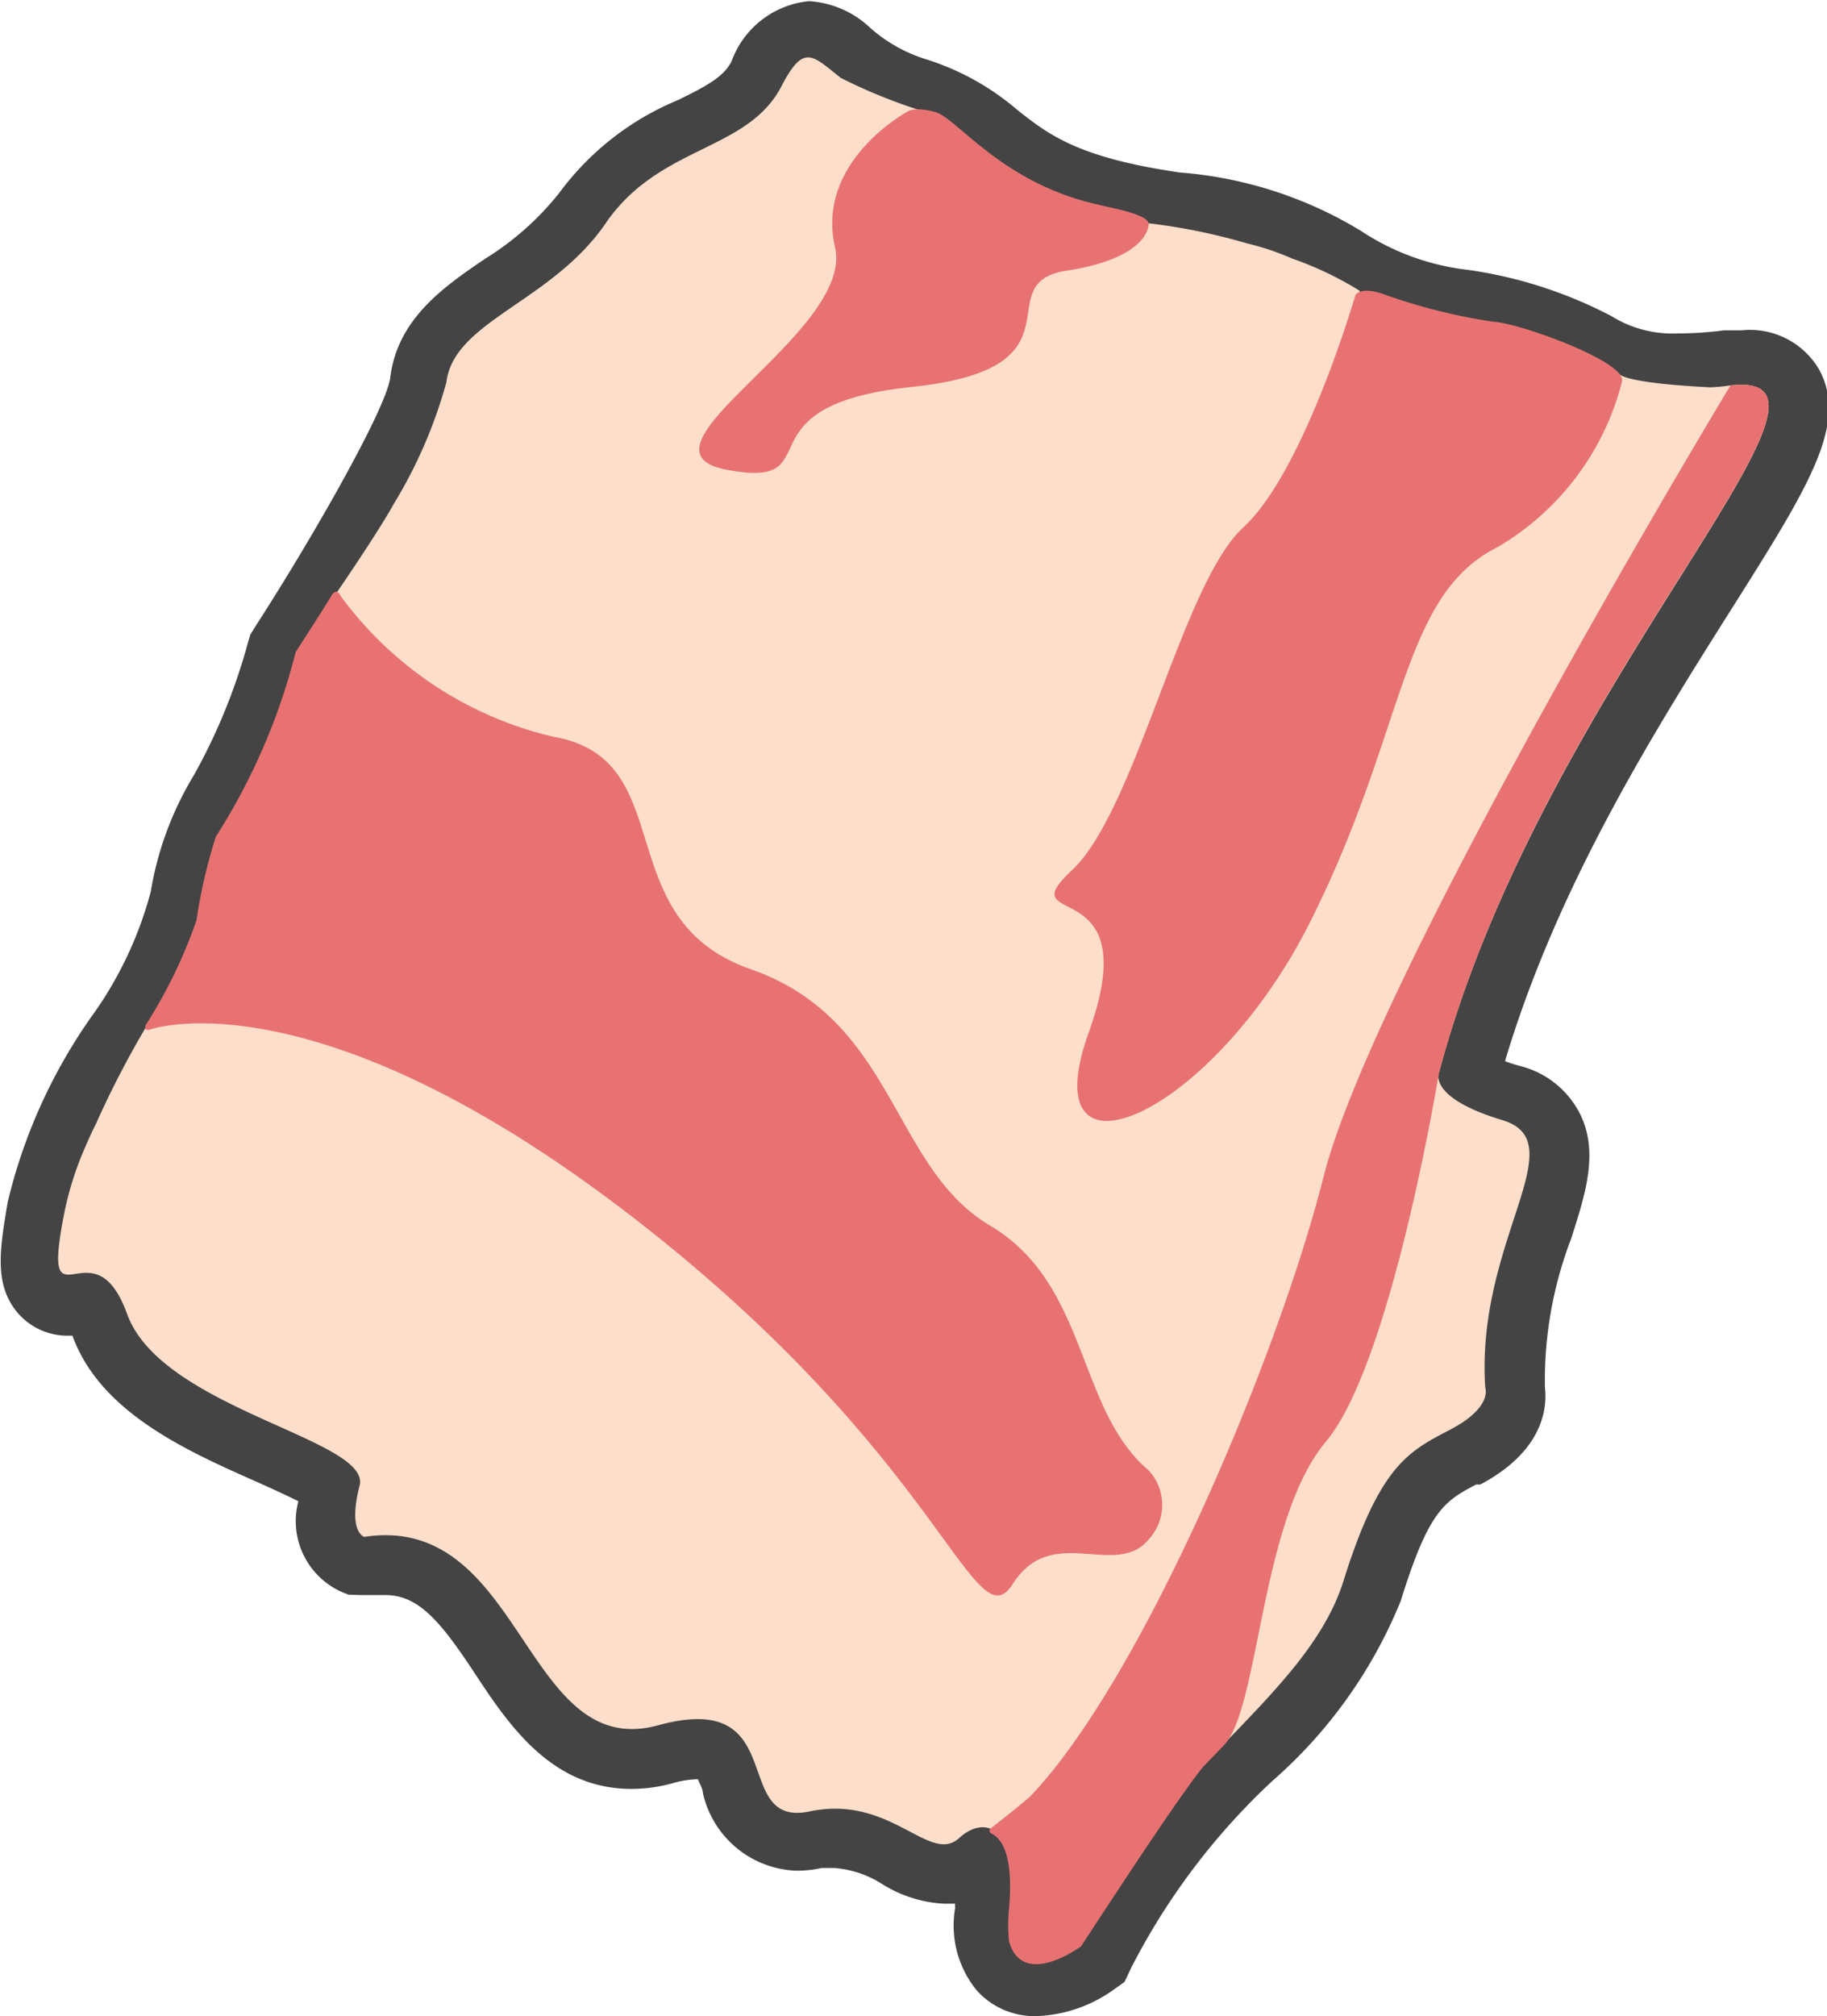 <svg xmlns="http://www.w3.org/2000/svg" viewBox="0 0 47.15 52"><defs><style>.cls-1{fill:#444;}.cls-2{fill:#fcdeca;}.cls-3{fill:#e87272;}</style></defs><title>Pig_spine</title><g id="Layer_2" data-name="Layer 2"><g id="레이어_1" data-name="레이어 1"><path class="cls-1" d="M26.75,52a2,2,0,0,1-1.54-.66,2.64,2.64,0,0,1-.56-2.13.41.41,0,0,1,0-.11l-.3,0h0a3.33,3.33,0,0,1-1.59-.51,2.68,2.68,0,0,0-1.22-.41l-.34,0a2.91,2.91,0,0,1-.64.07h0a2.57,2.57,0,0,1-2.42-2c0-.11-.09-.26-.13-.36a2.57,2.57,0,0,0-.64.1,4,4,0,0,1-1.07.15h0c-2.07,0-3.17-1.65-4.06-3s-1.45-2-2.3-2l-.32,0-.32,0L9,41.13a2,2,0,0,1-1.3-2.41c-.32-.16-.76-.36-1.12-.52-1.78-.79-4-1.78-4.71-3.75v0h-.1a1.69,1.69,0,0,1-1.34-.62C-.16,33.1,0,32.19.2,31a13.89,13.89,0,0,1,2.14-4.75A9.79,9.79,0,0,0,3.89,23,8.44,8.44,0,0,1,5,20a15.14,15.14,0,0,0,1.4-3.43l.06-.2.11-.18c1.6-2.48,3.39-5.66,3.5-6.44.18-1.52,1.38-2.35,2.44-3.07a7.45,7.45,0,0,0,1.92-1.7,7.23,7.23,0,0,1,3.07-2.4c.75-.37,1.18-.6,1.38-1a2.37,2.37,0,0,1,2-1.55,2.52,2.52,0,0,1,1.58.69,3.91,3.91,0,0,0,1.41.8,6.68,6.68,0,0,1,2.39,1.32c.8.63,1.56,1.23,4.2,1.61a10.54,10.54,0,0,1,4.67,1.51,6.28,6.28,0,0,0,2.75,1,11.41,11.41,0,0,1,3.7,1.19,3,3,0,0,0,1.72.45,9.33,9.33,0,0,0,1.19-.08l.45,0a2.07,2.07,0,0,1,2,1c.77,1.39-.24,3-2.25,6.18s-4.5,7.15-5.85,11.67a4.06,4.06,0,0,0,.41.13,2.38,2.38,0,0,1,1.5,1.18c.53,1,.17,2.1-.2,3.26a10.22,10.22,0,0,0-.68,3.84c.07.58-.08,1.67-1.67,2.51l-.11,0c-.8.43-1.21.64-1.94,3a12.32,12.32,0,0,1-3.32,4.65,17.45,17.45,0,0,0-3.63,4.8l-.18.38-.34.24A3.63,3.63,0,0,1,26.75,52Z"/><path class="cls-2" d="M38.77,28.89c-1.89-.57-1.64-1.2-1.64-1.2,2.65-10,11.43-18.19,7.53-17.75a5.05,5.05,0,0,1-.52.05c-2.2-.11-2.33-.33-2.33-.33l-.19.09a12.48,12.48,0,0,0-4-1.38,9.39,9.39,0,0,1-2.53-.73l0-.14a8.76,8.76,0,0,0-1.74-.83,6.78,6.78,0,0,0-1.16-.39h0a15.36,15.36,0,0,0-2.54-.52l-.12,0c-3.88-.7-3.9-2-5.76-2.74l-.07-.19a13.85,13.85,0,0,1-2-.82c-.73-.57-.95-.91-1.53.21-.88,1.7-3.15,1.51-4.54,3.54s-3.92,2.52-4.11,4.1A12.25,12.25,0,0,1,10.16,13c-.37.68-1.46,2.27-1.46,2.27l-.07.35c-.47.77-.81,1.29-.81,1.29-1.32,4.36-1.89,3.42-2.46,6.32a7.65,7.65,0,0,1-.81,2.17l-.8,1.12A24.66,24.66,0,0,0,2.47,29l-.05.1c-.13.27-.21.46-.21.46v0a8.38,8.38,0,0,0-.54,1.67c-.65,3.27.72.2,1.61,2.66s6.31,3.23,6,4.43.12,1.32.12,1.32c4.11-.63,4.11,5.81,7.58,4.86s1.83,2.66,3.92,2.22,3.09,1.38,3.85.69,1.58-.13,1.39,1.89,1.64.76,1.64.76c2-4.29,5.94-6.25,6.89-9.28s1.7-3.35,2.78-3.92.88-1.07.88-1.07C38.08,32,40.67,29.46,38.77,28.89Z"/><path class="cls-3" d="M29.64,5.81s0,.85-2.11,1.17.61,2.52-4,3-2,2.65-4.76,2.14,3.29-3.53,2.78-5.74,1.85-3.49,1.85-3.49.17-.16.74,0,1.74,1.88,4.3,2.41C28.48,5.33,29.74,5.52,29.64,5.81Z"/><path class="cls-3" d="M41.86,9.84a6.92,6.92,0,0,1-3.21,4.27c-2.53,1.27-2.34,4.74-4.87,9.73s-7.2,7-5.68,2.78S26,24,27.66,22.45s2.84-7.39,4.42-8.84,2.9-6,2.9-6,.13-.25.79,0a14.86,14.86,0,0,0,2.78.69C39.21,8.33,42,9.34,41.86,9.84Z"/><path class="cls-3" d="M29.64,37.92c-1.86-1.57-1.54-4.8-4.09-6.31S23.11,26.3,19.38,25s-1.77-5.43-5.11-6a9.49,9.49,0,0,1-5.48-3.63s-.1-.24-.24,0-.92,1.45-.92,1.45a16.19,16.19,0,0,1-2.06,4.76,13.6,13.6,0,0,0-.5,2.16,12.83,12.83,0,0,1-1.31,2.7s-.07.17.13.11c0,0,4.19-1.49,12.33,4.76s8.91,11.12,9.92,9.54,2.65-.12,3.5-1.14A1.31,1.31,0,0,0,29.64,37.92Z"/><path class="cls-3" d="M44.66,9.94s-9.17,15.16-10.5,20.4c-1.18,4.68-4.7,13-7.58,16-.29.25-.62.51-1,.81a.08.08,0,0,0,0,.14c.23.1.59.48.46,1.94a4.14,4.14,0,0,0,0,.84c.35,1.25,1.86.13,1.86.13,1.73-2.65,2.65-4,3.14-4.62L31.6,45h0v0h0c.91-1,.93-5.81,2.62-7.82s2.91-9.48,2.91-9.48C39.78,17.65,48.56,9.5,44.66,9.94Z"/></g></g></svg>